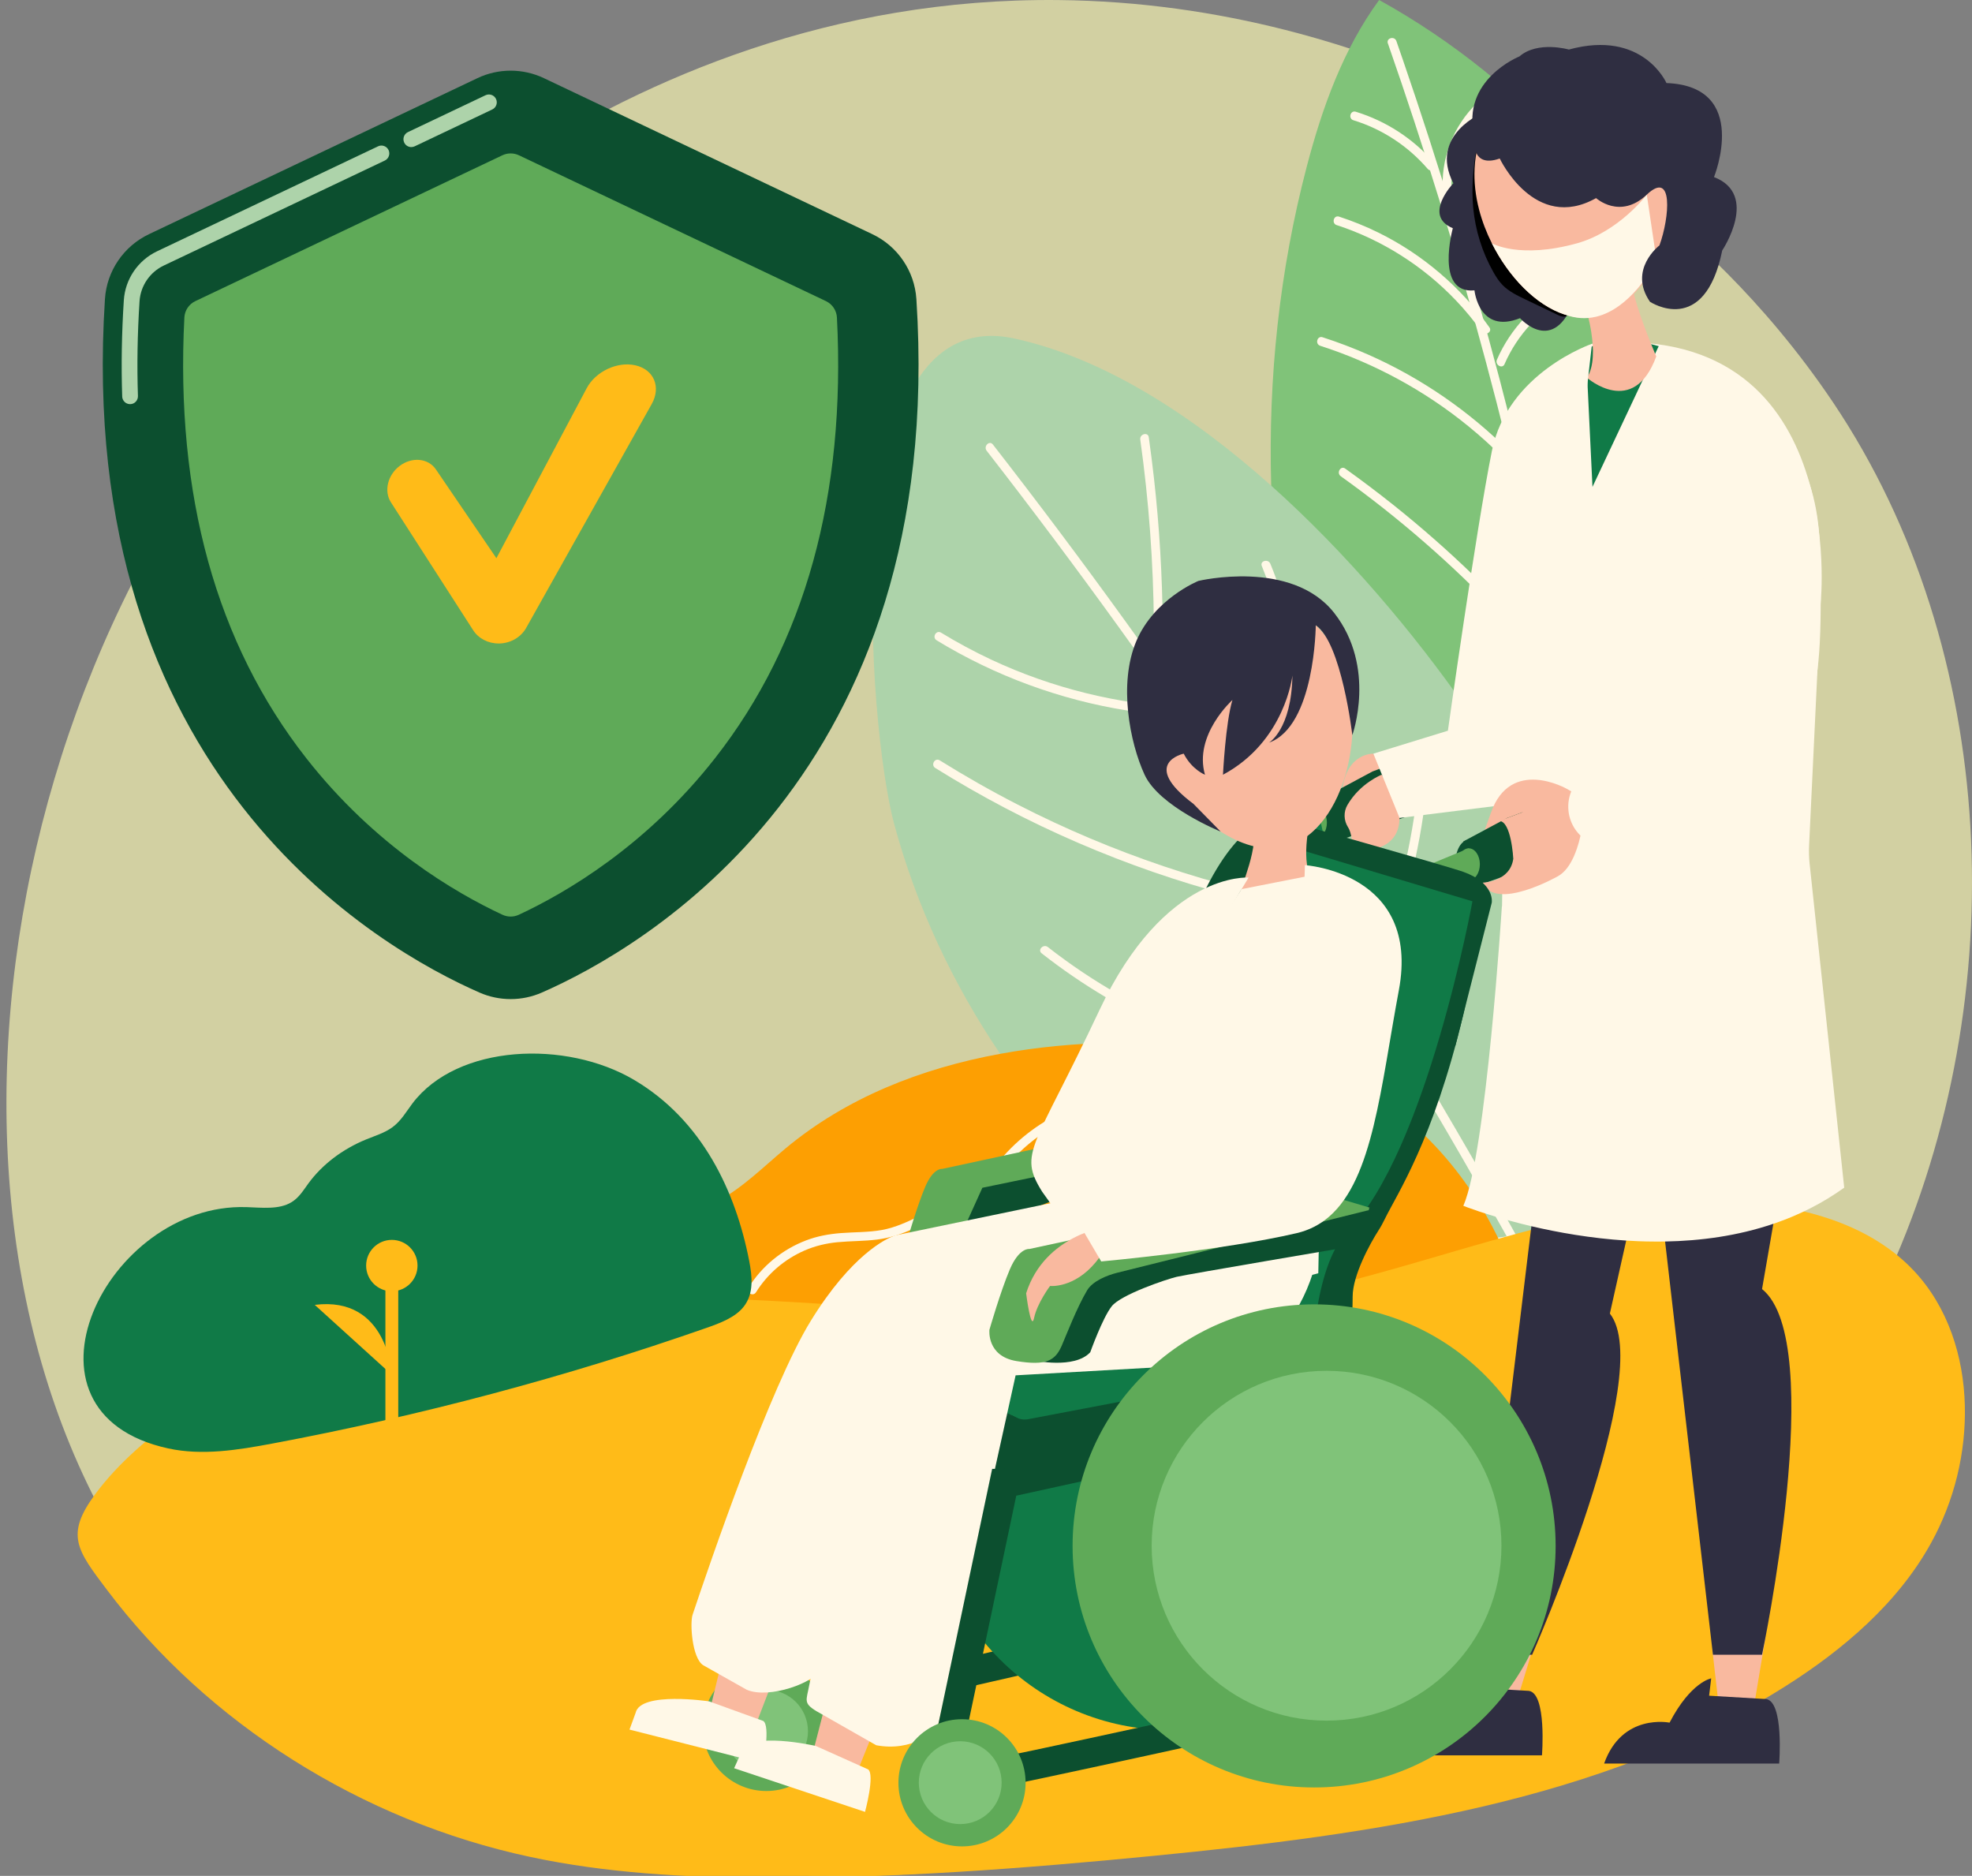 <svg width="307" height="292" viewBox="0 0 307 292" fill="none" xmlns="http://www.w3.org/2000/svg">
<rect x="0" y="0" width="307" height="292" fill="#808080" stroke="none"/>
<g clip-path="url(#clip0_3_2)">
<path d="M294.172 197.979C263.174 266.895 181.346 296.496 117.232 291.451C99.728 290.074 64.506 287.3 37.004 262.563C-15.812 215.057 -7.676 115.761 42.88 57.3C49.39 49.772 94.459 -0.667 164.686 0.007C216.102 0.5 252.195 28.128 256.583 31.57C262.126 35.919 274.353 46.249 285.373 62.639C311.264 101.152 313.542 154.915 294.172 197.979V197.979Z" fill="#F5F2B1" fill-opacity="0.7"/>
<path d="M248.945 29.049V203.466C242.711 196.048 236.917 188.24 231.641 180.106C231.159 179.367 230.687 178.624 230.219 177.876C224.434 168.733 219.3 159.182 214.924 149.3C211.019 140.487 207.721 131.413 205.097 122.127C203.56 116.691 202.257 111.186 201.197 105.63C201.197 105.63 201.197 105.621 201.197 105.617C200.518 102.07 199.94 98.506 199.463 94.932C199.463 94.932 199.463 94.923 199.463 94.918C198.615 88.509 198.091 82.054 197.899 75.6C197.413 58.878 199.193 42.11 203.436 25.929C205.84 16.759 209.102 7.652 214.703 0C226.227 6.377 236.609 14.781 245.33 24.645C246.592 26.072 247.799 27.544 248.95 29.053L248.945 29.049Z" fill="#80C379"/>
<path d="M216.066 6.757C218.915 14.923 221.612 23.14 224.154 31.402C226.695 39.664 229.086 47.977 231.324 56.331C233.563 64.686 235.641 73.081 237.564 81.508C239.49 89.94 241.257 98.405 242.867 106.901C244.477 115.397 245.931 123.921 247.225 132.472C247.386 133.532 247.542 134.592 247.698 135.647C247.826 136.519 249.152 136.147 249.023 135.28C247.766 126.724 246.353 118.191 244.78 109.69C243.206 101.189 241.477 92.716 239.591 84.275C237.706 75.838 235.664 67.433 233.467 59.07C231.269 50.707 228.916 42.385 226.411 34.109C223.906 25.833 221.245 17.603 218.438 9.427C218.089 8.414 217.74 7.404 217.387 6.39C217.098 5.56 215.768 5.918 216.061 6.757H216.066Z" fill="#FFF8E7"/>
<path d="M210.703 18.718C215.194 20.098 219.204 22.736 222.268 26.292C222.846 26.962 223.819 25.984 223.241 25.319C220.025 21.589 215.772 18.837 211.065 17.392C210.217 17.13 209.854 18.461 210.698 18.718H210.703Z" fill="#FFF8E7"/>
<path d="M229.971 16.015C226.204 19.598 224.195 24.874 224.645 30.053C224.723 30.93 226.099 30.939 226.021 30.053C225.599 25.209 227.416 20.346 230.943 16.988C231.586 16.378 230.613 15.405 229.971 16.015Z" fill="#FFF8E7"/>
<path d="M208.102 35.04C215.148 37.339 221.571 41.417 226.677 46.785C228.127 48.308 229.466 49.932 230.682 51.648C231.191 52.363 232.384 51.675 231.87 50.955C227.429 44.697 221.438 39.568 214.547 36.187C212.579 35.219 210.547 34.398 208.464 33.719C207.62 33.444 207.258 34.774 208.097 35.045L208.102 35.04Z" fill="#FFF8E7"/>
<path d="M236.949 28.319C232.43 29.966 228.879 33.825 227.682 38.495C227.462 39.353 228.787 39.72 229.008 38.862C230.081 34.678 233.247 31.127 237.316 29.645C238.142 29.343 237.784 28.012 236.949 28.319Z" fill="#FFF8E7"/>
<path d="M205.528 53.822C213.9 56.52 221.773 60.782 228.59 66.342C230.531 67.924 232.384 69.608 234.146 71.384C234.77 72.012 235.742 71.04 235.118 70.411C228.792 64.043 221.277 58.864 213.07 55.23C210.726 54.194 208.331 53.281 205.895 52.496C205.051 52.226 204.688 53.551 205.528 53.822Z" fill="#FFF8E7"/>
<path d="M234.224 56.68C236.247 52.037 239.825 48.211 244.339 45.908C245.128 45.505 244.431 44.316 243.647 44.72C238.954 47.119 235.141 51.152 233.04 55.987C232.691 56.79 233.875 57.492 234.228 56.68H234.224Z" fill="#FFF8E7"/>
<path d="M208.726 74.127C217.731 80.564 226.113 87.862 233.728 95.891C235.889 98.171 237.986 100.506 240.022 102.896C240.596 103.57 241.568 102.593 240.995 101.923C233.737 93.4 225.668 85.573 216.915 78.595C214.465 76.646 211.969 74.76 209.423 72.939C208.703 72.425 208.014 73.618 208.73 74.127H208.726Z" fill="#FFF8E7"/>
<path d="M239.49 83.958C242.133 78.178 245.468 72.723 249.432 67.755C249.978 67.071 249.01 66.089 248.459 66.782C244.417 71.847 240.995 77.37 238.302 83.266C237.935 84.064 239.123 84.766 239.49 83.958Z" fill="#FFF8E7"/>
<path d="M227.512 110.571C232.962 114.191 237.747 118.824 241.523 124.169C242.596 125.692 243.592 127.27 244.505 128.894C244.94 129.665 246.129 128.972 245.693 128.201C242.399 122.343 238.022 117.09 232.838 112.814C231.356 111.594 229.81 110.447 228.209 109.383C227.471 108.892 226.778 110.085 227.517 110.571H227.512Z" fill="#FFF8E7"/>
<path d="M248.945 149.516V219.266H237.192C235.82 219.514 234.444 219.757 233.072 220C232.366 219.757 231.659 219.514 230.957 219.266C207.703 211.013 186.104 198.314 169.079 180.583C167.253 178.688 165.492 176.729 163.794 174.715C160.909 171.307 158.207 167.738 155.702 164.035C148.302 153.094 142.636 140.969 139.195 128.234C135.223 113.507 129.41 46.505 157.899 52.689C171.653 55.671 185.457 64.484 197.894 75.595C209.634 86.082 220.163 98.62 228.274 110.245C230.87 113.975 233.224 117.595 235.288 121.031C240.715 130.073 245.28 139.625 248.945 149.511V149.516Z" fill="#ADD3AA"/>
<path d="M249.542 217.362C244.243 207.159 238.756 197.048 233.1 187.038C227.443 177.028 221.603 167.118 215.589 157.314C209.597 147.547 203.432 137.886 197.101 128.334C190.756 118.769 184.241 109.314 177.557 99.983C170.919 90.711 164.12 81.554 157.156 72.526C156.298 71.411 155.436 70.301 154.573 69.191C154.032 68.493 153.064 69.471 153.601 70.163C160.624 79.196 167.483 88.353 174.176 97.629C180.87 106.906 187.384 116.278 193.738 125.775C200.11 135.298 206.313 144.937 212.345 154.677C218.373 164.412 224.227 174.257 229.907 184.198C235.559 194.103 241.041 204.099 246.34 214.197C247.014 215.481 247.684 216.766 248.354 218.05C248.762 218.835 249.95 218.142 249.542 217.357V217.362Z" fill="#FFF8E7"/>
<path d="M177.516 68.429C178.856 77.967 179.557 87.592 179.635 97.221C179.645 98.107 181.021 98.107 181.012 97.221C180.948 89.61 180.498 82.008 179.649 74.444C179.411 72.315 179.14 70.186 178.842 68.062C178.718 67.191 177.392 67.562 177.516 68.429Z" fill="#FFF8E7"/>
<path d="M145.806 99.666C154.885 105.204 165.051 108.947 175.552 110.608C178.516 111.076 181.503 111.383 184.503 111.525C185.388 111.567 185.388 110.19 184.503 110.149C174.098 109.654 163.79 107.112 154.353 102.699C151.66 101.437 149.041 100.029 146.504 98.478C145.747 98.015 145.054 99.207 145.811 99.666H145.806Z" fill="#FFF8E7"/>
<path d="M196.44 88.115C200.468 97.845 201.633 108.709 199.752 119.072C199.225 121.99 198.454 124.857 197.463 127.651C197.165 128.486 198.495 128.848 198.789 128.018C202.376 117.925 202.945 106.828 200.537 96.4C199.853 93.446 198.926 90.551 197.766 87.752C197.431 86.945 196.1 87.298 196.44 88.119V88.115Z" fill="#FFF8E7"/>
<path d="M205.817 140.501C201.505 140.579 197.234 139.432 193.086 138.372C189.081 137.349 185.113 136.175 181.195 134.853C173.383 132.22 165.767 129.009 158.431 125.242C154.293 123.118 150.247 120.82 146.297 118.356C145.545 117.888 144.852 119.077 145.604 119.544C152.711 123.976 160.143 127.876 167.832 131.192C175.479 134.491 183.365 137.234 191.421 139.358C196.091 140.593 200.954 141.964 205.822 141.873C206.707 141.854 206.707 140.478 205.822 140.496L205.817 140.501Z" fill="#FFF8E7"/>
<path d="M213.414 154.649C217.428 145.754 220.204 136.326 221.603 126.669C221.998 123.949 222.287 121.214 222.47 118.466C222.53 117.581 221.154 117.586 221.094 118.466C220.461 128.009 218.488 137.445 215.258 146.446C214.346 148.988 213.336 151.493 212.226 153.952C211.864 154.755 213.052 155.452 213.414 154.644V154.649Z" fill="#FFF8E7"/>
<path d="M220.208 166.953C212.208 166.99 204.225 165.957 196.486 163.921C188.751 161.879 181.282 158.851 174.323 154.906C170.419 152.69 166.671 150.194 163.138 147.423C162.45 146.882 161.468 147.85 162.166 148.396C168.556 153.41 175.585 157.571 183.058 160.755C190.559 163.953 198.454 166.196 206.524 167.366C211.056 168.022 215.63 168.352 220.208 168.329C221.094 168.329 221.094 166.948 220.208 166.953Z" fill="#FFF8E7"/>
<path d="M231.742 181.019C238.252 173.876 242.747 164.944 244.615 155.461C245.138 152.796 245.459 150.094 245.569 147.382C245.606 146.497 244.229 146.497 244.193 147.382C243.807 156.746 240.802 165.935 235.655 173.761C234.192 175.982 232.558 178.083 230.765 180.046C230.168 180.698 231.141 181.675 231.737 181.019H231.742Z" fill="#FFF8E7"/>
<path d="M236.568 192.029C225.053 194.906 213.552 189.91 203.945 183.895C201.147 182.143 198.422 180.276 195.697 178.413C194.963 177.913 194.275 179.101 195.004 179.601C204.739 186.272 215.052 193.185 227.163 194.13C230.439 194.387 233.747 194.153 236.935 193.355C237.793 193.139 237.43 191.814 236.568 192.029Z" fill="#FFF8E7"/>
<path d="M239.779 218.803C238.917 218.954 238.054 219.115 237.192 219.266C235.82 219.514 234.444 219.757 233.072 220L46.117 219.266C46.232 209.871 52.943 201.443 61.238 196.966C69.638 192.433 79.428 191.3 88.966 190.919C96.774 190.612 104.976 190.662 111.83 186.923C115.711 184.808 118.872 181.615 122.267 178.785C131.741 170.876 143.412 166.293 155.702 164.04C167.432 161.888 179.727 161.866 191.224 163.09H191.238C192.408 163.214 193.568 163.352 194.72 163.503C198.982 164.058 202.982 165.155 206.707 166.701C218.791 171.724 227.934 181.537 233.513 193.309C237.265 201.214 239.417 209.999 239.779 218.807V218.803Z" fill="#FD9F02"/>
<path d="M179.397 170.541C170.497 169.697 161.391 173.729 155.706 180.569C154.078 182.528 152.724 184.698 151.734 187.047C151.587 187.391 151.633 187.781 151.981 187.988C152.27 188.157 152.78 188.084 152.922 187.74C156.275 179.794 163.753 173.991 172.162 172.284C174.539 171.802 176.979 171.683 179.392 171.912C180.273 171.995 180.269 170.619 179.392 170.536L179.397 170.541Z" fill="#FFF8E7"/>
<path d="M172.717 186.845C164.808 185.776 156.505 184.684 148.706 186.997C146.774 187.57 144.958 188.396 143.155 189.277C141.352 190.157 139.388 191.08 137.315 191.456C135.2 191.837 133.034 191.777 130.901 191.942C129.034 192.089 127.204 192.419 125.456 193.094C121.767 194.511 118.602 197.094 116.514 200.452C116.046 201.204 117.235 201.897 117.703 201.145C119.492 198.273 122.153 196.002 125.254 194.653C126.873 193.947 128.607 193.534 130.36 193.364C132.415 193.167 134.489 193.208 136.539 192.951C138.59 192.694 140.425 192.075 142.269 191.222C144.114 190.368 145.779 189.456 147.632 188.79C151.307 187.474 155.206 187.015 159.097 187.015C163.538 187.015 167.96 187.575 172.355 188.166C172.727 188.217 173.089 188.079 173.204 187.685C173.295 187.364 173.089 186.886 172.722 186.836L172.717 186.845Z" fill="#FFF8E7"/>
<path d="M68.468 204.017C74.29 199.429 82.332 200.654 88.8 202.952C90.888 203.691 92.929 204.553 94.966 205.411C95.31 205.558 95.719 205.255 95.815 204.93C95.93 204.535 95.677 204.228 95.333 204.081C88.277 201.108 80.511 198.016 72.79 200.305C70.858 200.879 69.074 201.796 67.495 203.039C66.798 203.585 67.78 204.553 68.468 204.012V204.017Z" fill="#FFF8E7"/>
<path d="M65.865 204.718C87.559 200.491 110.071 201.825 132.258 203.22C154.444 204.615 176.937 206.038 198.67 201.975C221.419 197.725 242.952 187.53 266.199 187.108C277.748 186.898 290.202 189.611 297.9 197.75C303.284 203.443 305.69 211.18 305.884 218.724C306.076 226.156 304.256 233.599 300.633 240.172C295.502 249.49 286.976 256.815 277.67 262.659C249.228 280.52 213.825 285.539 179.583 288.882C159.386 290.856 139.105 292.404 118.772 292.302C106.645 292.241 94.445 291.582 82.591 289.058C56.222 283.443 32.298 268.216 16.69 247.526C11.962 241.261 10.13 238.935 14.818 232.588C18.382 227.757 23.324 223.583 28.297 220.062C39.258 212.3 52.41 207.336 65.869 204.714L65.865 204.718Z" fill="#FFBB18"/>
<path d="M38.329 187.898C40.753 187.975 43.427 188.328 45.392 187.128C46.563 186.412 47.236 185.273 47.993 184.234C50.144 181.285 53.309 178.871 56.999 177.366C58.397 176.795 59.892 176.34 61.065 175.486C62.444 174.482 63.239 173.041 64.22 171.744C71.21 162.528 88.111 161.829 98.724 168.102C109.337 174.376 114.524 185.45 116.631 196.251C117.102 198.674 117.388 201.357 115.778 203.398C114.454 205.079 112.129 205.952 109.92 206.722C88.075 214.359 65.439 220.386 42.359 224.711C37.04 225.709 31.471 226.611 26.193 225.462C0.491 219.866 16.599 187.202 38.329 187.901V187.898Z" fill="#107A47"/>
<path d="M230.422 256.748L229.23 264.264H236.297L238.973 255.54L230.422 256.748Z" fill="#F9B99F"/>
<path d="M266.567 256.716L267.56 265.411L273.036 265.728L274.858 254.811L266.567 256.716Z" fill="#F9B99F"/>
<path d="M274.31 257.577H266.67L259.711 197.499L259.471 195.413L259.22 193.253L258.676 188.577L258.61 188.004L257.377 177.355L278.882 174.3L277.233 183.824V183.832L276.074 190.503L275.707 192.622L275.485 193.9L274.314 200.657C284.592 208.911 274.314 257.577 274.314 257.577H274.31Z" fill="#2F2E41"/>
<path d="M257.373 174.296L254.256 188.235L253.168 193.104L252.438 196.357L250.624 204.471C257.884 213.64 238.523 257.573 238.523 257.573H230.327L237.892 195.079L238.404 190.87L238.527 189.847L238.865 187.262L240.313 176.205L257.377 174.296H257.373Z" fill="#2F2E41"/>
<path d="M213.807 117.318C213.807 117.318 209.746 117.14 208.979 122.797C208.212 128.454 211.391 123.679 211.391 123.679C211.391 123.679 214.137 119.478 215.089 119.478L213.803 117.318H213.807Z" fill="#F9B99F"/>
<path d="M213.675 120.084L206.872 123.725V131.393L218.734 127.2L216.087 119.185L213.675 120.084Z" fill="#0C4F2F"/>
<path d="M215.093 120.596C215.093 120.596 211.754 121.89 209.766 125.304C209.144 126.376 209.189 127.708 209.853 128.755C210.517 129.806 210.319 131.031 210.892 131.769C211.642 132.733 217.006 132.655 217.769 128.454C218.531 124.253 215.093 120.596 215.093 120.596Z" fill="#F9B99F"/>
<path d="M231.011 17.467C231.011 17.467 222.358 20.926 226.254 28.528C226.254 28.528 221.438 33.554 226.175 35.525C226.175 35.525 223.335 45.786 229.544 45.197C229.544 45.197 230.224 52.078 236.639 49.526C236.639 49.526 241.875 55.459 245.079 46.677L231.011 17.467Z" fill="#2F2E41"/>
<path d="M287.107 184.871C283.714 187.312 280.086 189.113 276.342 190.408C276.284 190.428 276.231 190.445 276.173 190.466C276.14 190.482 276.103 190.49 276.07 190.498C270.525 192.383 264.753 193.154 259.216 193.253C258.911 193.253 258.61 193.261 258.305 193.261C258.094 193.261 257.888 193.261 257.678 193.261C256.796 193.261 255.926 193.24 255.056 193.207C254.421 193.182 253.79 193.149 253.168 193.108C247.639 192.754 242.547 191.843 238.4 190.874C237.901 190.754 237.41 190.639 236.94 190.515C231.349 189.113 227.812 187.699 227.812 187.699C231.378 179.552 233.811 141.061 233.811 141.061H233.836C233.922 132.618 234.367 113.364 236.491 90.424C239.356 59.458 247.841 53.513 247.841 53.513C288.063 49.476 283.438 93.884 283.438 93.884L281.636 131.649C281.595 132.572 281.619 133.496 281.718 134.419L287.107 184.871Z" fill="#FFF8E7"/>
<path d="M247.915 53.884C247.915 53.884 252.199 52.119 258.226 53.884L247.915 75.788L246.88 54.292L247.915 53.888V53.884Z" fill="#107A47"/>
<path d="M257.843 55.487C254.293 65.164 247.058 58.798 247.058 58.798C248.204 57.042 248.096 54.143 247.742 51.81V51.785C247.441 49.827 246.967 48.273 246.926 48.132V48.12L254.062 41.857C253.864 42.253 253.848 42.925 253.959 43.762C254.108 44.9 254.491 46.347 254.961 47.84C256.132 51.542 257.847 55.483 257.847 55.483L257.843 55.487Z" fill="#F9B99F"/>
<g style="mix-blend-mode:soft-light">
<path d="M229.832 23.251C229.342 26.248 229.065 29.299 229.346 32.321C229.671 35.838 230.752 39.285 232.492 42.36C232.896 43.078 233.345 43.779 233.918 44.368C234.891 45.366 236.177 45.984 237.431 46.586C239.105 47.386 240.774 48.186 242.448 48.986C242.795 49.151 243.161 49.32 243.545 49.279C244.44 49.18 244.782 48.071 244.856 47.172C245.256 42.278 243.833 37.438 242.39 32.746C241.298 29.192 240.152 25.568 237.934 22.583C237.525 22.035 237.051 21.491 236.408 21.272C236.008 21.136 235.575 21.136 235.155 21.14C233.625 21.152 232.096 21.161 230.57 21.173L229.832 23.251Z" fill="black"/>
</g>
<path d="M257.897 40.53C257.897 40.53 257.872 40.583 257.818 40.686C257.332 41.663 256.796 42.591 256.206 43.453C254.244 46.335 251.753 48.47 248.975 49.192C248.81 49.233 248.645 49.27 248.48 49.303C248.455 49.303 248.422 49.32 248.397 49.324C246.798 49.625 245.182 49.476 243.598 48.957C243.598 48.957 243.582 48.957 243.578 48.957C243.578 48.957 243.578 48.957 243.566 48.957C239.063 47.477 234.858 43.065 232.252 37.875C231.407 36.188 230.731 34.424 230.269 32.647C229.692 30.433 229.465 28.281 229.564 26.252C229.618 24.987 229.799 23.77 230.104 22.624C231.358 17.78 234.681 14.115 239.5 12.857C247.297 10.829 257.707 13.236 260.226 24.484C260.354 25.048 260.453 25.626 260.523 26.215C261.1 30.882 260.036 36.184 257.897 40.546V40.53Z" fill="#F9B99F"/>
<path d="M257.897 40.53C257.897 40.53 257.872 40.587 257.818 40.687C257.257 41.758 253.79 48.033 248.48 49.303C248.455 49.307 248.422 49.32 248.393 49.32C246.926 49.658 245.322 49.604 243.598 48.957C243.594 48.957 243.582 48.957 243.578 48.953C243.578 48.953 243.578 48.953 243.565 48.953C239.063 47.477 234.858 43.065 232.256 37.871C232.256 37.871 236.536 40.365 245.516 37.871C252.042 36.056 256.371 30.301 256.371 30.301L257.897 40.534V40.53Z" fill="#FFF8E7"/>
<path d="M233.477 24.669C233.477 24.669 238.903 36.213 248.476 30.837C248.476 30.837 252.207 34.234 256.371 30.297C260.535 26.36 259.925 33.847 258.346 38.192C258.346 38.192 253.411 41.944 256.866 46.974C256.866 46.974 265.351 52.597 268.117 38.98C268.117 38.98 273.939 30.297 266.835 27.563C266.835 27.563 272.557 13.422 259.434 12.927C259.434 12.927 255.782 4.554 244.238 7.712C244.238 7.712 239.401 6.314 236.54 8.784C236.54 8.784 227.387 12.437 229.544 21.218C229.544 21.218 228.744 26.351 233.481 24.673L233.477 24.669Z" fill="#2F2E41"/>
<path d="M247.841 53.513C247.841 53.513 234.714 57.969 232.257 70.194C229.803 82.418 225.408 113.743 225.408 113.743L213.807 117.314L217.88 127.324L234.227 125.287C234.227 125.287 240.84 122.76 240.882 114.89L247.841 53.508V53.513Z" fill="#FFF8E7"/>
<path d="M229.474 259.981C229.474 259.981 226.303 260.508 222.988 266.874C222.988 266.874 215.604 265.345 212.801 273.24H240.053C240.053 273.24 240.82 263.605 238.016 263.201L229.144 262.681L229.469 259.981H229.474Z" fill="#2F2E41"/>
<path d="M266.402 261.255C266.402 261.255 263.231 261.782 259.917 268.148C259.917 268.148 252.533 266.619 249.729 274.514H276.981C276.981 274.514 277.748 264.879 274.944 264.475L266.072 263.955L266.398 261.255H266.402Z" fill="#2F2E41"/>
<path d="M243.937 122.797C243.937 122.797 235.151 117.755 232.096 126.545L231.139 129.22L233.432 128.099L245.272 123.564" fill="#F9B99F"/>
<path d="M234.615 127.332L227.812 130.977V138.641L239.673 134.448L237.027 126.433L234.615 127.332Z" fill="#0C4F2F"/>
<path d="M246.901 122.76C246.901 122.76 246.86 134.032 242.514 136.407C242.514 136.407 232.768 141.944 230.826 137.392C230.826 137.392 235.081 137.31 235.588 133.673C235.588 133.673 235.283 127.757 233.374 127.794L246.905 122.76H246.901Z" fill="#F9B99F"/>
<path d="M260.791 66.698C259.476 61.033 265.911 56.79 270.603 60.225C276.754 64.727 282.91 72.309 283.285 84.71C284.048 109.926 282.329 113.743 272.59 120.431C267.111 124.191 259.1 128.313 253.139 131.204C249.234 133.096 244.637 130.536 244.18 126.223C243.916 123.749 245.14 121.354 247.301 120.117L264.118 110.507C266.348 109.233 267.577 106.726 267.214 104.182L263.635 79.058C263.611 78.88 263.578 78.703 263.537 78.526L260.795 66.698H260.791Z" fill="#FFF8E7"/>
<path d="M228.583 138.196C229.703 138.196 230.611 136.533 230.611 134.481C230.611 132.43 229.703 130.767 228.583 130.767C227.463 130.767 226.555 132.43 226.555 134.481C226.555 136.533 227.463 138.196 228.583 138.196Z" fill="#0C4F2F"/>
<path d="M228.661 137.013C229.613 137.013 230.385 135.902 230.385 134.531C230.385 133.16 229.613 132.049 228.661 132.049C227.71 132.049 226.938 133.16 226.938 134.531C226.938 135.902 227.71 137.013 228.661 137.013Z" fill="#5FAA58"/>
<path d="M206.872 131.389C207.992 131.389 208.901 129.726 208.901 127.674C208.901 125.623 207.992 123.96 206.872 123.96C205.752 123.96 204.844 125.623 204.844 127.674C204.844 129.726 205.752 131.389 206.872 131.389Z" fill="#0C4F2F"/>
<path d="M204.848 130.528C205.8 130.528 206.571 129.416 206.571 128.046C206.571 126.675 205.8 125.564 204.848 125.564C203.896 125.564 203.124 126.675 203.124 128.046C203.124 129.416 203.896 130.528 204.848 130.528Z" fill="#5FAA58"/>
<path d="M228.661 132.049L222.861 134.44L224.44 138.641L229.647 136.559L228.661 132.049Z" fill="#5FAA58"/>
<path d="M205.211 126.153L200.049 129.686L200.985 132.746L206.196 130.659L205.211 126.153Z" fill="#107A47"/>
<path d="M130.171 221.873L121.937 260.368C121.937 260.368 122.902 266.136 126.056 265.707C129.21 265.279 172.228 255.359 172.228 255.359L175.848 211.323L130.171 221.873Z" stroke="#0C4F2F" stroke-width="4.535" stroke-miterlimit="10"/>
<path d="M182.238 269.303C203.004 269.303 219.838 252.468 219.838 231.702C219.838 210.936 203.004 194.102 182.238 194.102C161.472 194.102 144.638 210.936 144.638 231.702C144.638 252.468 161.472 269.303 182.238 269.303Z" fill="#107A47"/>
<path d="M119.303 278.789C124.77 278.789 129.202 274.357 129.202 268.89C129.202 263.423 124.77 258.991 119.303 258.991C113.836 258.991 109.404 263.423 109.404 268.89C109.404 274.357 113.836 278.789 119.303 278.789Z" fill="#5FAA58"/>
<path d="M119.336 275.932C122.897 275.932 125.784 273.045 125.784 269.484C125.784 265.923 122.897 263.036 119.336 263.036C115.775 263.036 112.888 265.923 112.888 269.484C112.888 273.045 115.775 275.932 119.336 275.932Z" fill="#80C379"/>
<path d="M141.278 192.91C141.278 192.91 140.89 196.452 144.93 197.116C148.971 197.779 150.187 197.062 151.073 195.013C151.663 193.644 153.127 189.839 154.504 187.542C155.25 186.297 157.167 185.522 158.573 185.172L192.623 176.695C192.813 176.65 192.817 176.382 192.632 176.328L184.295 173.838L146.703 181.948C146.703 181.948 145.318 181.725 144.048 184.714C142.774 187.703 141.282 192.906 141.282 192.906L141.278 192.91Z" fill="#5FAA58"/>
<path d="M147.285 197.355C147.285 197.355 152.764 198.583 154.92 196.258C154.92 196.258 156.582 191.607 157.827 190.033C159.072 188.453 165.215 186.38 166.625 186.05C168.035 185.72 189.952 182.001 189.952 182.001C189.952 182.001 193.889 179.305 192.628 176.699L152.937 184.887L147.285 197.359V197.355Z" fill="#0C4F2F"/>
<path d="M157.245 221.012C157.258 220.974 157.266 220.937 157.27 220.904C157.315 220.608 157.695 218.814 160.321 218.464C162.947 218.113 194.842 213.459 201.232 212.527C201.817 212.44 202.341 212.898 202.341 213.487V223.605C202.341 224.083 201.995 224.487 201.525 224.565L155.53 231.974C154.825 232.086 154.244 231.43 154.442 230.746L157.245 221.016V221.012Z" fill="#0C4F2F"/>
<path d="M140.379 206.178L172.092 200.579C172.607 200.488 173.139 200.537 173.63 200.727L194.78 208.878C197.484 209.921 197.134 213.858 194.281 214.398L160.065 220.913C159.455 221.028 158.824 220.946 158.264 220.673L139.612 211.607C137.097 210.387 137.621 206.66 140.371 206.173L140.379 206.178Z" fill="#107A47"/>
<path d="M132.681 208.239L158.239 220.661C158.754 220.913 159.014 221.498 158.857 222.046L156.301 230.911C156.087 231.649 155.242 231.987 154.578 231.603L128.563 216.485C128.027 216.175 127.825 215.503 128.097 214.947L131.111 208.775C131.395 208.19 132.1 207.946 132.686 208.231L132.681 208.239Z" fill="#0C4F2F"/>
<path d="M226.571 162.785L232.236 140.505C232.236 140.505 232.776 137.499 227.812 135.714C225.219 134.782 198.775 127.332 198.775 127.332C198.775 127.332 193.609 126.672 187.796 138.196C181.982 149.719 226.567 162.785 226.567 162.785H226.571Z" fill="#0C4F2F"/>
<path d="M222.926 138.196C222.926 138.196 231.881 140.785 227.812 157.903C223.133 177.59 217.422 185.955 215.58 189.765C215.287 190.366 214.974 190.952 214.611 191.513C213.287 193.574 210.579 198.509 210.579 201.84C210.579 207.608 209.329 223.77 209.329 223.77L204.209 224.582L203.248 202.949C203.248 202.949 204.345 187.645 212.805 182.319C221.265 176.992 222.931 138.196 222.931 138.196H222.926Z" fill="#0C4F2F"/>
<path d="M204.209 212.51C204.209 212.51 204.398 197.132 209.766 191.731C222.11 179.313 229.23 140.299 229.23 140.299L202.452 132.276L171.704 185.6L172.883 200.443L204.209 212.514V212.51Z" fill="#107A47"/>
<path d="M117.278 269.484L120.927 259.981L113.094 255.541L110.418 266.61L117.278 269.484Z" fill="#F9B99F"/>
<path d="M133.18 276.489L136.982 267.047L129.222 262.479L126.369 273.508L133.18 276.489Z" fill="#F9B99F"/>
<path d="M204.031 127.332C204.031 127.332 202.502 133.422 204.031 136.477C205.561 139.532 193.337 142.842 192.826 141.061C192.314 139.28 195.46 134.184 195.287 129.221L204.031 127.336V127.332Z" fill="#F9B99F"/>
<path d="M187.239 127.357C187.239 127.357 187.284 127.398 187.379 127.472C188.237 128.206 189.123 128.87 190.034 129.447C193.069 131.389 196.301 132.407 199.232 131.966C199.406 131.942 199.579 131.909 199.744 131.872C199.773 131.863 199.806 131.863 199.83 131.855C201.475 131.492 202.947 130.696 204.242 129.563C204.242 129.563 204.254 129.554 204.258 129.55C204.258 129.55 204.258 129.55 204.266 129.542C207.948 126.31 210.15 120.414 210.521 114.424C210.64 112.482 210.566 110.528 210.286 108.652C209.935 106.314 209.276 104.178 208.365 102.286C207.8 101.107 207.132 100.022 206.382 99.054C203.228 94.96 198.581 92.82 193.493 93.579C185.26 94.811 176.347 101.321 178.511 113.03C178.622 113.62 178.758 114.205 178.932 114.795C180.276 119.466 183.434 124.075 187.235 127.349L187.239 127.357Z" fill="#F9B99F"/>
<path d="M204.84 97.326C204.84 97.326 204.732 113.047 197.563 115.595C197.563 115.595 201.059 113.558 201.203 105.151C201.203 105.151 200.074 115.409 190.393 120.596C190.393 120.596 190.789 112.515 191.865 108.961C191.865 108.961 185.809 114.391 187.59 120.596C187.59 120.596 185.553 119.804 184.279 117.314C184.279 117.314 177.361 118.814 185.809 125.143L190.034 129.447C190.034 129.447 180.498 125.597 178.189 120.596C175.881 115.595 174.095 106.425 176.899 99.804C179.703 93.183 186.575 90.424 186.575 90.424C186.575 90.424 201.092 86.953 207.713 95.417C214.335 103.882 210.529 114.428 210.529 114.428C210.529 114.428 208.868 100.06 204.844 97.33L204.84 97.326Z" fill="#2F2E41"/>
<path d="M162.758 202.822C162.758 202.822 151.106 205.271 147.285 206.289C143.755 207.229 138.882 210.766 138.111 213.768C138.086 213.858 138.041 213.937 138.012 214.027L127.61 259.902C126.975 261.82 119.777 264.549 116.244 263.023L109.462 259.202C107.718 258.055 107.392 252.626 107.821 251.352C110.463 243.44 119.88 215.903 126.209 205.625C132.607 195.231 138.016 192.795 139.208 192.362C139.34 192.312 139.472 192.279 139.608 192.251L168.975 186.165C170.517 185.848 172.042 186.759 172.488 188.268L175.44 198.233C175.988 200.084 174.681 201.972 172.756 202.108L162.754 202.822H162.758Z" fill="#FFF8E7"/>
<path d="M168.818 195.813L146.171 199.494C144.118 199.828 142.391 201.131 141.562 202.962C139.896 206.635 137.114 214.584 133.605 231.364C130.096 248.144 126.765 258.08 125.974 262.356C125.541 264.693 125.021 265.101 127.12 266.371L136.408 271.665C141.904 272.7 145.912 269.632 146.221 267.876L158.111 214.085L190.83 212.23C190.83 212.23 203.12 210.758 205.833 191.768L168.818 195.817V195.813Z" fill="#FFF8E7"/>
<path d="M193.287 138.402L165.71 180.641C165.71 180.641 171.84 191.781 182.902 197.499C191.861 202.133 205.231 198.196 205.231 198.196L206.46 135.809L193.287 138.402Z" fill="#FFF8E7"/>
<path d="M160.944 211.756C160.944 211.756 167.247 213.166 169.729 210.494C169.729 210.494 171.638 205.147 173.073 203.333C174.504 201.519 181.574 199.132 183.199 198.748C184.823 198.365 210.034 194.089 210.034 194.089C210.034 194.089 214.561 190.985 213.11 187.992L167.445 197.412L160.944 211.76V211.756Z" fill="#0C4F2F"/>
<path d="M154.034 207.023C154.034 207.023 153.588 211.096 158.235 211.863C162.881 212.626 164.283 211.801 165.301 209.443C165.982 207.868 167.664 203.494 169.247 200.847C170.105 199.416 172.31 198.521 173.926 198.117L213.102 188.367C213.11 187.946 213.324 188.008 213.11 187.946L203.516 185.085L160.263 194.415C160.263 194.415 158.672 194.159 157.208 197.598C155.745 201.036 154.025 207.023 154.025 207.023H154.034Z" fill="#5FAA58"/>
<path d="M194.38 136.605C194.38 136.605 181.348 135.586 171.16 157.235C160.972 178.884 158.425 179.392 162.246 185.506L168.612 194.419L178.181 185.25L171.667 174.3L194.376 136.609L194.38 136.605Z" fill="#FFF8E7"/>
<path d="M172.384 190.915C172.384 190.915 162.646 192.176 159.748 201.317C159.748 201.317 160.511 207.431 160.989 205.143C161.467 202.85 163.471 200.175 163.471 200.175C163.471 200.175 167.202 200.579 170.603 196.452C174.005 192.321 172.384 190.915 172.384 190.915Z" fill="#F9B99F"/>
<path d="M156.297 230.915L147.858 270.939C147.858 270.939 148.901 276.938 152.323 276.489C155.741 276.043 202.386 265.728 202.386 265.728L206.311 219.944L156.301 230.915H156.297Z" stroke="#0C4F2F" stroke-width="4.535" stroke-miterlimit="10"/>
<path d="M204.58 278.237C225.346 278.237 242.18 261.403 242.18 240.636C242.18 219.87 225.346 203.036 204.58 203.036C183.814 203.036 166.979 219.87 166.979 240.636C166.979 261.403 183.814 278.237 204.58 278.237Z" fill="#5FAA58"/>
<path d="M149.767 287.41C155.234 287.41 159.665 282.978 159.665 277.511C159.665 272.044 155.234 267.612 149.767 267.612C144.299 267.612 139.868 272.044 139.868 277.511C139.868 282.978 144.299 287.41 149.767 287.41Z" fill="#5FAA58"/>
<path d="M149.486 283.939C153.047 283.939 155.934 281.052 155.934 277.491C155.934 273.929 153.047 271.042 149.486 271.042C145.925 271.042 143.038 273.929 143.038 277.491C143.038 281.052 145.925 283.939 149.486 283.939Z" fill="#80C379"/>
<path d="M206.518 267.835C221.555 267.835 233.745 255.645 233.745 240.607C233.745 225.57 221.555 213.38 206.518 213.38C191.48 213.38 179.29 225.57 179.29 240.607C179.29 255.645 191.48 267.835 206.518 267.835Z" fill="#80C379"/>
<path d="M217.773 154.139C214.941 169.299 213.757 183.399 206.959 189.348C205.532 190.593 203.862 191.484 201.875 191.95C196.173 193.285 188.608 194.382 182.444 195.149C176.223 195.92 171.436 196.357 171.436 196.357L167.338 189.377L179.076 184.566L194.273 178.34C194.273 178.34 195.728 178.052 197.472 174.378C199.781 169.509 202.588 158.682 203.149 134.667C203.149 134.667 221.195 135.805 217.773 154.143V154.139Z" fill="#FFF8E7"/>
<path d="M110.418 264.838C110.418 264.838 99.723 263.23 98.957 266.61L98 269.228L118.82 274.514C118.82 274.514 119.967 268.639 118.82 267.884L110.414 264.838H110.418Z" fill="#FFF8E7"/>
<path d="M126.996 271.772C126.996 271.772 116.446 269.381 115.436 272.7L114.289 275.24L134.665 282.038C134.665 282.038 136.239 276.262 135.151 275.425L126.992 271.768L126.996 271.772Z" fill="#FFF8E7"/>
<path d="M142.66 46.544C142.378 42.185 139.745 38.322 135.8 36.449L84.673 12.166C81.399 10.611 77.599 10.611 74.325 12.166L23.198 36.449C19.253 38.324 16.62 42.185 16.338 46.544C11.543 120.673 59.073 147.68 74.654 154.505C77.745 155.858 81.255 155.858 84.346 154.505C99.927 147.682 147.458 120.673 142.662 46.544H142.66Z" fill="#0C4F2F"/>
<path d="M64.035 22.896C63.576 22.896 63.136 22.639 62.927 22.195C62.637 21.584 62.897 20.854 63.508 20.562L75.587 14.824C76.2 14.535 76.931 14.794 77.22 15.405C77.51 16.016 77.25 16.747 76.639 17.038L64.56 22.776C64.39 22.856 64.21 22.894 64.035 22.894V22.896Z" fill="#ADD3AA"/>
<path d="M20.248 62.908C19.591 62.908 19.046 62.386 19.024 61.724C18.862 56.886 18.946 51.844 19.277 46.735C19.489 43.451 21.477 40.528 24.462 39.11L58.855 22.776C59.466 22.485 60.197 22.746 60.489 23.357C60.778 23.968 60.519 24.699 59.908 24.991L25.515 41.325C23.33 42.361 21.879 44.495 21.723 46.895C21.398 51.924 21.314 56.886 21.474 61.644C21.495 62.321 20.966 62.888 20.29 62.91C20.276 62.91 20.262 62.91 20.248 62.91V62.908Z" fill="#ADD3AA"/>
<path d="M130.294 49.437C130.238 48.33 129.58 47.344 128.581 46.871L80.787 24.172C79.971 23.785 79.024 23.785 78.208 24.172L30.413 46.871C29.413 47.346 28.756 48.332 28.701 49.437C27.287 77.089 33.674 100.162 47.698 118.043C58.39 131.676 70.896 138.983 78.226 142.391C79.032 142.767 79.963 142.767 80.769 142.391C88.099 138.983 100.605 131.676 111.297 118.043C125.321 100.162 131.708 77.089 130.294 49.437Z" fill="#5FAA58"/>
<path d="M77.62 100.165C75.983 100.165 74.486 99.38 73.663 98.102L60.855 78.184C59.745 76.457 60.342 73.948 62.209 72.532C64.117 71.085 66.655 71.3 67.855 73.061L77.279 86.89L91.339 60.423C92.704 57.853 96.058 56.236 98.882 56.857C101.783 57.494 102.959 60.221 101.455 62.901L81.913 97.741C81.104 99.185 79.515 100.109 77.784 100.165C77.728 100.165 77.674 100.167 77.618 100.167L77.62 100.165Z" fill="#FFBB18"/>
<path d="M61 224V197" stroke="#FFBB18" stroke-width="2" stroke-miterlimit="10"/>
<path d="M61 201C63.209 201 65 199.209 65 197C65 194.791 63.209 193 61 193C58.791 193 57 194.791 57 197C57 199.209 58.791 201 61 201Z" fill="#FFBB18"/>
<path d="M61 214C61 214 60.442 201.684 49 203.116L61 214Z" fill="#FFBB18"/>
</g>
<defs>
<clipPath id="clip0_3_2">
<rect width="307" height="292" fill="white"/>
</clipPath>
</defs>
</svg>
